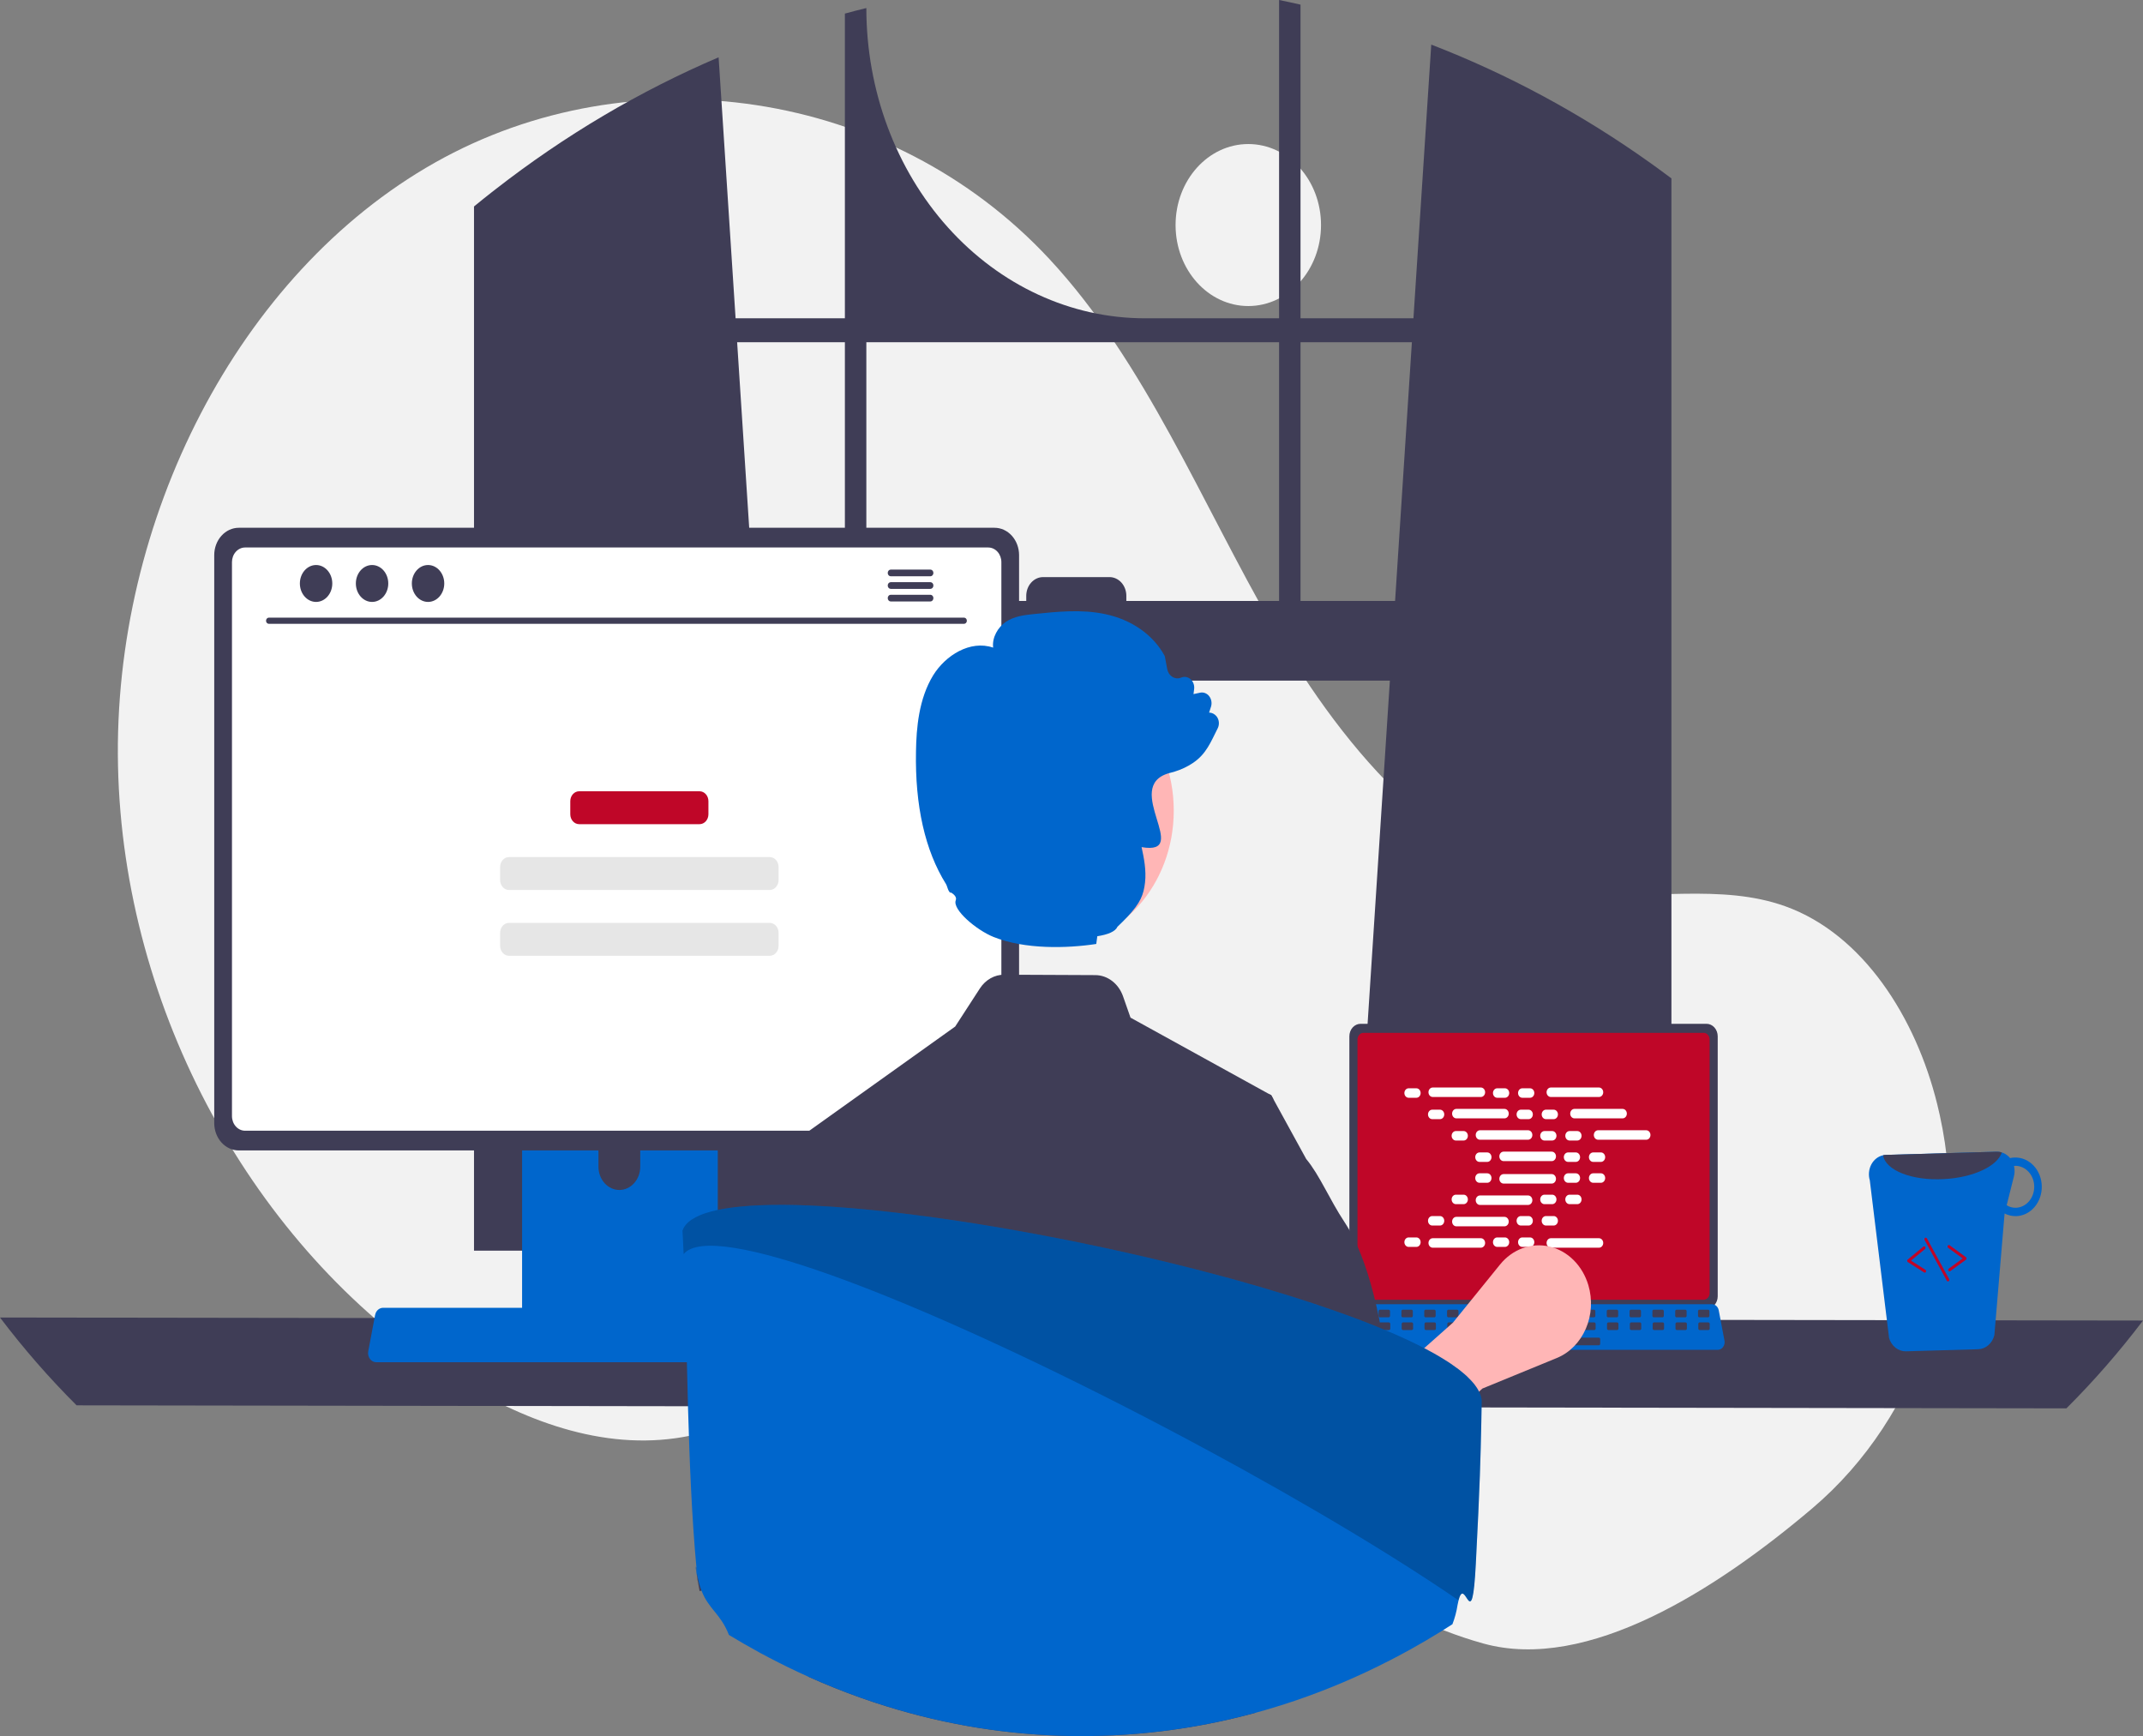 <svg width="379" height="307" viewBox="0 0 379 307" fill="none" xmlns="http://www.w3.org/2000/svg">
<rect x="0" y="0" width="379" height="307" fill="#808080" stroke="none"/>
<g clip-path="url(#clip0_47_285)">
<path d="M220.767 54.12C227.87 54.12 233.628 47.707 233.628 39.796C233.628 31.885 227.87 25.472 220.767 25.472C213.664 25.472 207.906 31.885 207.906 39.796C207.906 47.707 213.664 54.12 220.767 54.12Z" fill="#F2F2F2"/>
<path d="M320.537 266.708C339.654 250.491 348.784 223.24 343.068 197.244C342.926 196.598 342.776 195.954 342.618 195.311C338.829 179.88 329.453 165.215 315.788 160.284C304.315 156.144 291.791 159.328 279.821 157.681C256.324 154.45 238.107 133.275 225.289 111.105C212.471 88.935 202.62 64.119 185.588 45.804C157.513 15.614 111.715 9.114 76.907 28.765C42.098 48.417 19.925 92.015 20.87 135.467C21.816 178.918 44.977 220.461 78.612 242.502C90.969 250.599 105.26 256.335 119.483 254.328C131.823 252.586 143.037 245.201 155.319 243.009C174.631 239.561 193.819 249.286 210.522 260.618C227.225 271.949 243.358 285.381 262.339 290.634C280.769 295.735 303.602 281.074 320.537 266.708Z" fill="#F2F2F2"/>
<path d="M293.07 29.678C292.651 29.366 292.227 29.071 291.808 28.771C279.694 20.142 266.71 13.132 253.124 7.886L249.974 56.287H230.003V0.821C228.746 0.531 227.479 0.257 226.212 -2.67029e-05V56.287H202.479C189.414 56.287 176.884 50.506 167.646 40.217C158.408 29.928 153.217 15.973 153.217 1.422V1.422C151.946 1.727 150.684 2.055 149.422 2.403V56.287H130.092L127.091 10.134C113.129 16.098 99.874 23.94 87.621 33.486C87.409 33.648 87.198 33.814 86.99 33.975C85.926 34.806 84.876 35.654 83.831 36.512V221.16H140.8L139.793 205.63L134.253 120.357H245.807L240.268 205.63L239.261 221.16H295.599V31.544C294.761 30.912 293.918 30.289 293.07 29.678ZM149.422 106.275H133.338L130.366 60.514H149.422V106.275ZM226.212 106.275H199.199V105.368C199.199 104.933 199.122 104.501 198.972 104.098C198.822 103.696 198.603 103.33 198.326 103.022C198.049 102.714 197.72 102.47 197.358 102.304C196.996 102.137 196.609 102.052 196.218 102.053H184.474C184.083 102.053 183.696 102.138 183.335 102.305C182.973 102.472 182.645 102.716 182.369 103.024C182.092 103.332 181.873 103.697 181.723 104.099C181.574 104.502 181.497 104.933 181.497 105.368V106.275H153.217V60.514H226.212V106.275ZM230.003 106.275V60.514H249.699L246.727 106.275H230.003Z" fill="#3F3D56"/>
<path d="M0 232.985C4.185 238.507 8.711 243.696 13.545 248.516L365.455 249.052C370.289 244.233 374.816 239.043 379 233.521L0 232.985Z" fill="#3F3D56"/>
<path d="M238.642 183.254V229.232C238.642 229.818 238.851 230.38 239.223 230.794C239.595 231.208 240.1 231.441 240.626 231.442H301.802C302.328 231.441 302.832 231.208 303.204 230.794C303.576 230.38 303.786 229.818 303.786 229.232V183.254C303.785 182.669 303.575 182.108 303.203 181.694C302.832 181.28 302.328 181.047 301.802 181.047H240.626C240.1 181.047 239.596 181.28 239.224 181.694C238.852 182.108 238.643 182.669 238.642 183.254V183.254Z" fill="#3F3D56"/>
<path d="M240.077 183.826V228.665C240.077 228.978 240.189 229.278 240.388 229.499C240.587 229.72 240.856 229.845 241.137 229.846H301.293C301.574 229.845 301.843 229.72 302.042 229.499C302.241 229.278 302.352 228.978 302.353 228.665V183.826C302.353 183.513 302.241 183.212 302.043 182.99C301.844 182.768 301.574 182.643 301.293 182.643H241.137C240.856 182.643 240.586 182.768 240.387 182.99C240.188 183.212 240.077 183.513 240.077 183.826V183.826Z" fill="#BF0628"/>
<path d="M237.362 238.199C237.474 238.355 237.617 238.481 237.779 238.568C237.941 238.654 238.118 238.699 238.298 238.698H303.804C303.983 238.697 304.16 238.653 304.321 238.567C304.483 238.481 304.625 238.356 304.738 238.201C304.851 238.046 304.931 237.865 304.974 237.671C305.016 237.477 305.019 237.275 304.982 237.08L303.965 231.7C303.923 231.481 303.832 231.277 303.701 231.106C303.57 230.936 303.403 230.805 303.214 230.725C303.078 230.666 302.933 230.635 302.787 230.635H239.311C239.165 230.635 239.02 230.666 238.883 230.725C238.695 230.805 238.528 230.936 238.397 231.106C238.266 231.277 238.175 231.481 238.133 231.7L237.116 237.08C237.08 237.275 237.083 237.477 237.126 237.67C237.168 237.864 237.249 238.044 237.362 238.199V238.199Z" fill="#0066CC"/>
<path d="M300.539 232.952H302.086C302.216 232.952 302.322 232.835 302.322 232.69V231.866C302.322 231.721 302.216 231.604 302.086 231.604H300.539C300.409 231.604 300.304 231.721 300.304 231.866V232.69C300.304 232.835 300.409 232.952 300.539 232.952Z" fill="#3F3D56"/>
<path d="M296.504 232.952H298.051C298.181 232.952 298.286 232.835 298.286 232.69V231.866C298.286 231.721 298.181 231.604 298.051 231.604H296.504C296.374 231.604 296.269 231.721 296.269 231.866V232.69C296.269 232.835 296.374 232.952 296.504 232.952Z" fill="#3F3D56"/>
<path d="M292.469 232.952H294.016C294.146 232.952 294.251 232.835 294.251 232.69V231.866C294.251 231.721 294.146 231.604 294.016 231.604H292.469C292.339 231.604 292.234 231.721 292.234 231.866V232.69C292.234 232.835 292.339 232.952 292.469 232.952Z" fill="#3F3D56"/>
<path d="M288.434 232.952H289.981C290.111 232.952 290.216 232.835 290.216 232.69V231.866C290.216 231.721 290.111 231.604 289.981 231.604H288.434C288.304 231.604 288.199 231.721 288.199 231.866V232.69C288.199 232.835 288.304 232.952 288.434 232.952Z" fill="#3F3D56"/>
<path d="M284.399 232.952H285.946C286.076 232.952 286.181 232.835 286.181 232.69V231.866C286.181 231.721 286.076 231.604 285.946 231.604H284.399C284.269 231.604 284.164 231.721 284.164 231.866V232.69C284.164 232.835 284.269 232.952 284.399 232.952Z" fill="#3F3D56"/>
<path d="M280.364 232.952H281.911C282.041 232.952 282.146 232.835 282.146 232.69V231.866C282.146 231.721 282.041 231.604 281.911 231.604H280.364C280.234 231.604 280.129 231.721 280.129 231.866V232.69C280.129 232.835 280.234 232.952 280.364 232.952Z" fill="#3F3D56"/>
<path d="M276.329 232.952H277.876C278.006 232.952 278.111 232.835 278.111 232.69V231.866C278.111 231.721 278.006 231.604 277.876 231.604H276.329C276.199 231.604 276.094 231.721 276.094 231.866V232.69C276.094 232.835 276.199 232.952 276.329 232.952Z" fill="#3F3D56"/>
<path d="M272.294 232.952H273.841C273.971 232.952 274.076 232.835 274.076 232.69V231.866C274.076 231.721 273.971 231.604 273.841 231.604H272.294C272.164 231.604 272.059 231.721 272.059 231.866V232.69C272.059 232.835 272.164 232.952 272.294 232.952Z" fill="#3F3D56"/>
<path d="M268.259 232.952H269.806C269.936 232.952 270.041 232.835 270.041 232.69V231.866C270.041 231.721 269.936 231.604 269.806 231.604H268.259C268.129 231.604 268.023 231.721 268.023 231.866V232.69C268.023 232.835 268.129 232.952 268.259 232.952Z" fill="#3F3D56"/>
<path d="M264.223 232.952H265.771C265.901 232.952 266.006 232.835 266.006 232.69V231.866C266.006 231.721 265.901 231.604 265.771 231.604H264.223C264.094 231.604 263.988 231.721 263.988 231.866V232.69C263.988 232.835 264.094 232.952 264.223 232.952Z" fill="#3F3D56"/>
<path d="M260.188 232.952H261.736C261.866 232.952 261.971 232.835 261.971 232.69V231.866C261.971 231.721 261.866 231.604 261.736 231.604H260.188C260.059 231.604 259.953 231.721 259.953 231.866V232.69C259.953 232.835 260.059 232.952 260.188 232.952Z" fill="#3F3D56"/>
<path d="M256.153 232.952H257.701C257.83 232.952 257.936 232.835 257.936 232.69V231.866C257.936 231.721 257.83 231.604 257.701 231.604H256.153C256.023 231.604 255.918 231.721 255.918 231.866V232.69C255.918 232.835 256.023 232.952 256.153 232.952Z" fill="#3F3D56"/>
<path d="M252.118 232.952H253.665C253.795 232.952 253.901 232.835 253.901 232.69V231.866C253.901 231.721 253.795 231.604 253.665 231.604H252.118C251.988 231.604 251.883 231.721 251.883 231.866V232.69C251.883 232.835 251.988 232.952 252.118 232.952Z" fill="#3F3D56"/>
<path d="M248.083 232.952H249.63C249.76 232.952 249.866 232.835 249.866 232.69V231.866C249.866 231.721 249.76 231.604 249.63 231.604H248.083C247.953 231.604 247.848 231.721 247.848 231.866V232.69C247.848 232.835 247.953 232.952 248.083 232.952Z" fill="#3F3D56"/>
<path d="M244.048 232.952H245.595C245.725 232.952 245.831 232.835 245.831 232.69V231.866C245.831 231.721 245.725 231.604 245.595 231.604H244.048C243.918 231.604 243.813 231.721 243.813 231.866V232.69C243.813 232.835 243.918 232.952 244.048 232.952Z" fill="#3F3D56"/>
<path d="M240.013 232.952H241.56C241.69 232.952 241.795 232.835 241.795 232.69V231.866C241.795 231.721 241.69 231.604 241.56 231.604H240.013C239.883 231.604 239.778 231.721 239.778 231.866V232.69C239.778 232.835 239.883 232.952 240.013 232.952Z" fill="#3F3D56"/>
<path d="M300.587 235.199H302.134C302.264 235.199 302.369 235.082 302.369 234.937V234.113C302.369 233.968 302.264 233.851 302.134 233.851H300.587C300.457 233.851 300.352 233.968 300.352 234.113V234.937C300.352 235.082 300.457 235.199 300.587 235.199Z" fill="#3F3D56"/>
<path d="M296.552 235.199H298.099C298.229 235.199 298.334 235.082 298.334 234.937V234.113C298.334 233.968 298.229 233.851 298.099 233.851H296.552C296.422 233.851 296.317 233.968 296.317 234.113V234.937C296.317 235.082 296.422 235.199 296.552 235.199Z" fill="#3F3D56"/>
<path d="M292.517 235.199H294.064C294.194 235.199 294.299 235.082 294.299 234.937V234.113C294.299 233.968 294.194 233.851 294.064 233.851H292.517C292.387 233.851 292.281 233.968 292.281 234.113V234.937C292.281 235.082 292.387 235.199 292.517 235.199Z" fill="#3F3D56"/>
<path d="M288.482 235.199H290.029C290.159 235.199 290.264 235.082 290.264 234.937V234.113C290.264 233.968 290.159 233.851 290.029 233.851H288.482C288.352 233.851 288.246 233.968 288.246 234.113V234.937C288.246 235.082 288.352 235.199 288.482 235.199Z" fill="#3F3D56"/>
<path d="M284.447 235.199H285.994C286.124 235.199 286.229 235.082 286.229 234.937V234.113C286.229 233.968 286.124 233.851 285.994 233.851H284.447C284.317 233.851 284.211 233.968 284.211 234.113V234.937C284.211 235.082 284.317 235.199 284.447 235.199Z" fill="#3F3D56"/>
<path d="M280.411 235.199H281.959C282.089 235.199 282.194 235.082 282.194 234.937V234.113C282.194 233.968 282.089 233.851 281.959 233.851H280.411C280.282 233.851 280.176 233.968 280.176 234.113V234.937C280.176 235.082 280.282 235.199 280.411 235.199Z" fill="#3F3D56"/>
<path d="M276.376 235.199H277.924C278.054 235.199 278.159 235.082 278.159 234.937V234.113C278.159 233.968 278.054 233.851 277.924 233.851H276.376C276.247 233.851 276.141 233.968 276.141 234.113V234.937C276.141 235.082 276.247 235.199 276.376 235.199Z" fill="#3F3D56"/>
<path d="M272.341 235.199H273.889C274.018 235.199 274.124 235.082 274.124 234.937V234.113C274.124 233.968 274.018 233.851 273.889 233.851H272.341C272.211 233.851 272.106 233.968 272.106 234.113V234.937C272.106 235.082 272.211 235.199 272.341 235.199Z" fill="#3F3D56"/>
<path d="M268.306 235.199H269.853C269.983 235.199 270.089 235.082 270.089 234.937V234.113C270.089 233.968 269.983 233.851 269.853 233.851H268.306C268.176 233.851 268.071 233.968 268.071 234.113V234.937C268.071 235.082 268.176 235.199 268.306 235.199Z" fill="#3F3D56"/>
<path d="M264.271 235.199H265.818C265.948 235.199 266.054 235.082 266.054 234.937V234.113C266.054 233.968 265.948 233.851 265.818 233.851H264.271C264.141 233.851 264.036 233.968 264.036 234.113V234.937C264.036 235.082 264.141 235.199 264.271 235.199Z" fill="#3F3D56"/>
<path d="M260.236 235.199H261.783C261.913 235.199 262.018 235.082 262.018 234.937V234.113C262.018 233.968 261.913 233.851 261.783 233.851H260.236C260.106 233.851 260.001 233.968 260.001 234.113V234.937C260.001 235.082 260.106 235.199 260.236 235.199Z" fill="#3F3D56"/>
<path d="M256.201 235.199H257.748C257.878 235.199 257.983 235.082 257.983 234.937V234.113C257.983 233.968 257.878 233.851 257.748 233.851H256.201C256.071 233.851 255.966 233.968 255.966 234.113V234.937C255.966 235.082 256.071 235.199 256.201 235.199Z" fill="#3F3D56"/>
<path d="M252.166 235.199H253.713C253.843 235.199 253.948 235.082 253.948 234.937V234.113C253.948 233.968 253.843 233.851 253.713 233.851H252.166C252.036 233.851 251.931 233.968 251.931 234.113V234.937C251.931 235.082 252.036 235.199 252.166 235.199Z" fill="#3F3D56"/>
<path d="M248.131 235.199H249.678C249.808 235.199 249.913 235.082 249.913 234.937V234.113C249.913 233.968 249.808 233.851 249.678 233.851H248.131C248.001 233.851 247.896 233.968 247.896 234.113V234.937C247.896 235.082 248.001 235.199 248.131 235.199Z" fill="#3F3D56"/>
<path d="M244.096 235.199H245.643C245.773 235.199 245.878 235.082 245.878 234.937V234.113C245.878 233.968 245.773 233.851 245.643 233.851H244.096C243.966 233.851 243.861 233.968 243.861 234.113V234.937C243.861 235.082 243.966 235.199 244.096 235.199Z" fill="#3F3D56"/>
<path d="M240.061 235.199H241.608C241.738 235.199 241.843 235.082 241.843 234.937V234.113C241.843 233.968 241.738 233.851 241.608 233.851H240.061C239.931 233.851 239.826 233.968 239.826 234.113V234.937C239.826 235.082 239.931 235.199 240.061 235.199Z" fill="#3F3D56"/>
<path d="M267.096 237.896H282.766C282.896 237.896 283.001 237.778 283.001 237.634V236.809C283.001 236.665 282.896 236.547 282.766 236.547H267.096C266.966 236.547 266.861 236.665 266.861 236.809V237.634C266.861 237.778 266.966 237.896 267.096 237.896Z" fill="#3F3D56"/>
<path d="M250.494 192.452H249.124C248.709 192.452 248.372 192.827 248.372 193.29C248.372 193.752 248.709 194.127 249.124 194.127H250.494C250.909 194.127 251.246 193.752 251.246 193.29C251.246 192.827 250.909 192.452 250.494 192.452Z" fill="white"/>
<path d="M266.16 192.452H264.79C264.375 192.452 264.038 192.827 264.038 193.29C264.038 193.752 264.375 194.127 264.79 194.127H266.16C266.575 194.127 266.912 193.752 266.912 193.29C266.912 192.827 266.575 192.452 266.16 192.452Z" fill="white"/>
<path d="M270.598 192.452H269.229C268.813 192.452 268.477 192.827 268.477 193.29C268.477 193.752 268.813 194.127 269.229 194.127H270.598C271.014 194.127 271.35 193.752 271.35 193.29C271.35 192.827 271.014 192.452 270.598 192.452Z" fill="white"/>
<path d="M261.899 192.313H253.385C252.97 192.313 252.633 192.688 252.633 193.15C252.633 193.613 252.97 193.988 253.385 193.988H261.899C262.314 193.988 262.651 193.613 262.651 193.15C262.651 192.688 262.314 192.313 261.899 192.313Z" fill="white"/>
<path d="M282.786 192.313H274.273C273.858 192.313 273.521 192.688 273.521 193.15C273.521 193.613 273.858 193.988 274.273 193.988H282.786C283.202 193.988 283.538 193.613 283.538 193.15C283.538 192.688 283.202 192.313 282.786 192.313Z" fill="white"/>
<path d="M254.671 196.233H253.302C252.886 196.233 252.55 196.608 252.55 197.07C252.55 197.533 252.886 197.908 253.302 197.908H254.671C255.087 197.908 255.423 197.533 255.423 197.07C255.423 196.608 255.087 196.233 254.671 196.233Z" fill="white"/>
<path d="M270.337 196.233H268.968C268.552 196.233 268.216 196.608 268.216 197.07C268.216 197.533 268.552 197.908 268.968 197.908H270.337C270.753 197.908 271.089 197.533 271.089 197.07C271.089 196.608 270.753 196.233 270.337 196.233Z" fill="white"/>
<path d="M274.776 196.233H273.406C272.991 196.233 272.654 196.608 272.654 197.07C272.654 197.533 272.991 197.908 273.406 197.908H274.776C275.191 197.908 275.528 197.533 275.528 197.07C275.528 196.608 275.191 196.233 274.776 196.233Z" fill="white"/>
<path d="M266.076 196.093H257.563C257.148 196.093 256.811 196.468 256.811 196.93C256.811 197.393 257.148 197.768 257.563 197.768H266.076C266.491 197.768 266.828 197.393 266.828 196.93C266.828 196.468 266.491 196.093 266.076 196.093Z" fill="white"/>
<path d="M286.964 196.093H278.451C278.035 196.093 277.699 196.468 277.699 196.93C277.699 197.393 278.035 197.768 278.451 197.768H286.964C287.379 197.768 287.716 197.393 287.716 196.93C287.716 196.468 287.379 196.093 286.964 196.093Z" fill="white"/>
<path d="M258.849 200.013H257.479C257.064 200.013 256.727 200.388 256.727 200.85C256.727 201.313 257.064 201.688 257.479 201.688H258.849C259.264 201.688 259.601 201.313 259.601 200.85C259.601 200.388 259.264 200.013 258.849 200.013Z" fill="white"/>
<path d="M274.515 200.013H273.145C272.73 200.013 272.393 200.388 272.393 200.85C272.393 201.313 272.73 201.688 273.145 201.688H274.515C274.93 201.688 275.267 201.313 275.267 200.85C275.267 200.388 274.93 200.013 274.515 200.013Z" fill="white"/>
<path d="M278.954 200.013H277.584C277.169 200.013 276.832 200.388 276.832 200.85C276.832 201.313 277.169 201.688 277.584 201.688H278.954C279.369 201.688 279.706 201.313 279.706 200.85C279.706 200.388 279.369 200.013 278.954 200.013Z" fill="white"/>
<path d="M270.254 199.873H261.74C261.325 199.873 260.989 200.248 260.989 200.711C260.989 201.173 261.325 201.548 261.74 201.548H270.254C270.669 201.548 271.006 201.173 271.006 200.711C271.006 200.248 270.669 199.873 270.254 199.873Z" fill="white"/>
<path d="M291.142 199.873H282.628C282.213 199.873 281.876 200.248 281.876 200.711C281.876 201.173 282.213 201.548 282.628 201.548H291.142C291.557 201.548 291.893 201.173 291.893 200.711C291.893 200.248 291.557 199.873 291.142 199.873Z" fill="white"/>
<path d="M263.027 203.793H261.657C261.242 203.793 260.905 204.168 260.905 204.631C260.905 205.093 261.242 205.468 261.657 205.468H263.027C263.442 205.468 263.779 205.093 263.779 204.631C263.779 204.168 263.442 203.793 263.027 203.793Z" fill="white"/>
<path d="M278.692 203.793H277.323C276.907 203.793 276.571 204.168 276.571 204.631C276.571 205.093 276.907 205.468 277.323 205.468H278.692C279.108 205.468 279.444 205.093 279.444 204.631C279.444 204.168 279.108 203.793 278.692 203.793Z" fill="white"/>
<path d="M283.131 203.793H281.761C281.346 203.793 281.009 204.168 281.009 204.631C281.009 205.093 281.346 205.468 281.761 205.468H283.131C283.546 205.468 283.883 205.093 283.883 204.631C283.883 204.168 283.546 203.793 283.131 203.793Z" fill="white"/>
<path d="M274.431 203.654H265.918C265.503 203.654 265.166 204.029 265.166 204.491C265.166 204.954 265.503 205.329 265.918 205.329H274.431C274.847 205.329 275.183 204.954 275.183 204.491C275.183 204.029 274.847 203.654 274.431 203.654Z" fill="white"/>
<path d="M266.16 218.825H264.79C264.375 218.825 264.038 219.2 264.038 219.663C264.038 220.125 264.375 220.5 264.79 220.5H266.16C266.575 220.5 266.912 220.125 266.912 219.663C266.912 219.2 266.575 218.825 266.16 218.825Z" fill="white"/>
<path d="M270.598 218.825H269.229C268.813 218.825 268.477 219.2 268.477 219.663C268.477 220.125 268.813 220.5 269.229 220.5H270.598C271.014 220.5 271.35 220.125 271.35 219.663C271.35 219.2 271.014 218.825 270.598 218.825Z" fill="white"/>
<path d="M282.786 218.965H274.273C273.858 218.965 273.521 219.34 273.521 219.803C273.521 220.265 273.858 220.64 274.273 220.64H282.786C283.202 220.64 283.538 220.265 283.538 219.803C283.538 219.34 283.202 218.965 282.786 218.965Z" fill="white"/>
<path d="M250.494 218.825H249.124C248.709 218.825 248.372 219.2 248.372 219.663C248.372 220.125 248.709 220.5 249.124 220.5H250.494C250.909 220.5 251.246 220.125 251.246 219.663C251.246 219.2 250.909 218.825 250.494 218.825Z" fill="white"/>
<path d="M261.899 218.965H253.385C252.97 218.965 252.633 219.34 252.633 219.803C252.633 220.265 252.97 220.64 253.385 220.64H261.899C262.314 220.64 262.651 220.265 262.651 219.803C262.651 219.34 262.314 218.965 261.899 218.965Z" fill="white"/>
<path d="M254.671 215.045H253.302C252.886 215.045 252.55 215.42 252.55 215.883C252.55 216.345 252.886 216.72 253.302 216.72H254.671C255.087 216.72 255.423 216.345 255.423 215.883C255.423 215.42 255.087 215.045 254.671 215.045Z" fill="white"/>
<path d="M270.337 215.045H268.968C268.552 215.045 268.216 215.42 268.216 215.883C268.216 216.345 268.552 216.72 268.968 216.72H270.337C270.753 216.72 271.089 216.345 271.089 215.883C271.089 215.42 270.753 215.045 270.337 215.045Z" fill="white"/>
<path d="M274.776 215.045H273.406C272.991 215.045 272.654 215.42 272.654 215.883C272.654 216.345 272.991 216.72 273.406 216.72H274.776C275.191 216.72 275.528 216.345 275.528 215.883C275.528 215.42 275.191 215.045 274.776 215.045Z" fill="white"/>
<path d="M266.076 215.185H257.563C257.148 215.185 256.811 215.56 256.811 216.022C256.811 216.485 257.148 216.86 257.563 216.86H266.076C266.491 216.86 266.828 216.485 266.828 216.022C266.828 215.56 266.491 215.185 266.076 215.185Z" fill="white"/>
<path d="M258.849 211.265H257.479C257.064 211.265 256.727 211.64 256.727 212.102C256.727 212.565 257.064 212.94 257.479 212.94H258.849C259.264 212.94 259.601 212.565 259.601 212.102C259.601 211.64 259.264 211.265 258.849 211.265Z" fill="white"/>
<path d="M274.515 211.265H273.145C272.73 211.265 272.393 211.64 272.393 212.102C272.393 212.565 272.73 212.94 273.145 212.94H274.515C274.93 212.94 275.267 212.565 275.267 212.102C275.267 211.64 274.93 211.265 274.515 211.265Z" fill="white"/>
<path d="M278.954 211.265H277.584C277.169 211.265 276.832 211.64 276.832 212.102C276.832 212.565 277.169 212.94 277.584 212.94H278.954C279.369 212.94 279.706 212.565 279.706 212.102C279.706 211.64 279.369 211.265 278.954 211.265Z" fill="white"/>
<path d="M270.254 211.404H261.74C261.325 211.404 260.989 211.779 260.989 212.242C260.989 212.704 261.325 213.079 261.74 213.079H270.254C270.669 213.079 271.006 212.704 271.006 212.242C271.006 211.779 270.669 211.404 270.254 211.404Z" fill="white"/>
<path d="M263.027 207.484H261.657C261.242 207.484 260.905 207.859 260.905 208.322C260.905 208.784 261.242 209.159 261.657 209.159H263.027C263.442 209.159 263.779 208.784 263.779 208.322C263.779 207.859 263.442 207.484 263.027 207.484Z" fill="white"/>
<path d="M278.692 207.484H277.323C276.907 207.484 276.571 207.859 276.571 208.322C276.571 208.784 276.907 209.159 277.323 209.159H278.692C279.108 209.159 279.444 208.784 279.444 208.322C279.444 207.859 279.108 207.484 278.692 207.484Z" fill="white"/>
<path d="M283.131 207.484H281.761C281.346 207.484 281.009 207.859 281.009 208.322C281.009 208.784 281.346 209.159 281.761 209.159H283.131C283.546 209.159 283.883 208.784 283.883 208.322C283.883 207.859 283.546 207.484 283.131 207.484Z" fill="white"/>
<path d="M274.431 207.624H265.918C265.503 207.624 265.166 207.999 265.166 208.462C265.166 208.924 265.503 209.299 265.918 209.299H274.431C274.847 209.299 275.183 208.924 275.183 208.462C275.183 207.999 274.847 207.624 274.431 207.624Z" fill="white"/>
<path d="M243.212 263.129L236.781 251.809L256.965 233.889L265.296 223.61C266.378 222.274 267.756 221.279 269.292 220.722C270.828 220.166 272.469 220.068 274.049 220.439C275.63 220.81 277.096 221.636 278.3 222.835C279.504 224.034 280.404 225.565 280.911 227.273C281.662 229.804 281.501 232.562 280.461 234.963C279.421 237.364 277.584 239.222 275.338 240.143L262.164 245.549L243.212 263.129Z" fill="#FFB6B6"/>
<path d="M92.334 181.049V236.069H126.943V181.049C126.944 180.653 126.831 180.268 126.62 179.949C126.409 179.63 126.112 179.395 125.773 179.279C125.613 179.22 125.445 179.191 125.277 179.193H94.006C93.787 179.192 93.569 179.24 93.367 179.333C93.164 179.426 92.98 179.563 92.825 179.735C92.669 179.907 92.546 180.112 92.462 180.338C92.378 180.563 92.335 180.805 92.334 181.049V181.049ZM105.841 199.954C105.85 198.869 106.243 197.833 106.935 197.069C107.627 196.306 108.561 195.877 109.535 195.877C110.509 195.877 111.444 196.306 112.136 197.069C112.828 197.833 113.221 198.869 113.23 199.954V206.338C113.225 207.426 112.833 208.467 112.141 209.234C111.449 210.001 110.512 210.432 109.535 210.432C108.559 210.432 107.622 210.001 106.93 209.234C106.237 208.467 105.846 207.426 105.841 206.338V199.954Z" fill="#0066CC"/>
<path d="M92.228 234.31V239.615C92.229 239.89 92.327 240.154 92.501 240.349C92.675 240.543 92.911 240.654 93.158 240.656H126.12C126.367 240.655 126.603 240.545 126.778 240.35C126.952 240.155 127.05 239.891 127.049 239.615V234.31H92.228Z" fill="#3F3D56"/>
<path d="M37.889 98.153V198.613C37.89 199.893 38.347 201.121 39.16 202.026C39.973 202.931 41.075 203.44 42.225 203.441H175.892C177.042 203.44 178.144 202.931 178.957 202.026C179.77 201.121 180.227 199.893 180.228 198.613V98.153C180.225 96.874 179.767 95.648 178.955 94.745C178.142 93.841 177.041 93.332 175.892 93.33H42.225C41.076 93.332 39.975 93.841 39.163 94.745C38.35 95.648 37.892 96.874 37.889 98.153Z" fill="#3F3D56"/>
<path d="M41.025 99.403V197.374C41.026 198.058 41.271 198.713 41.705 199.197C42.139 199.681 42.728 199.953 43.342 199.954H174.78C175.394 199.953 175.983 199.681 176.417 199.197C176.851 198.713 177.096 198.058 177.097 197.374V99.403C177.097 98.718 176.853 98.061 176.418 97.577C175.984 97.092 175.395 96.819 174.78 96.817H43.342C42.727 96.819 42.138 97.092 41.703 97.577C41.269 98.061 41.025 98.718 41.025 99.403Z" fill="white"/>
<path d="M65.418 240.297C65.552 240.484 65.722 240.634 65.915 240.737C66.109 240.84 66.321 240.893 66.535 240.892H144.732C144.946 240.892 145.157 240.839 145.35 240.736C145.543 240.633 145.713 240.484 145.848 240.299C145.983 240.114 146.079 239.898 146.129 239.667C146.179 239.435 146.183 239.194 146.139 238.961L144.925 232.539C144.875 232.278 144.766 232.034 144.61 231.831C144.453 231.627 144.254 231.471 144.029 231.375C143.866 231.304 143.693 231.268 143.518 231.268H67.744C67.57 231.268 67.396 231.304 67.234 231.375C67.009 231.471 66.809 231.627 66.653 231.83C66.496 232.034 66.388 232.278 66.338 232.539L65.124 238.961C65.081 239.194 65.085 239.435 65.135 239.666C65.186 239.897 65.283 240.112 65.418 240.297Z" fill="#0066CC"/>
<path d="M170.514 110.313H47.529C47.401 110.31 47.279 110.251 47.19 110.15C47.1 110.048 47.05 109.911 47.05 109.769C47.05 109.626 47.1 109.489 47.19 109.388C47.279 109.286 47.401 109.227 47.529 109.224H170.514C170.642 109.227 170.764 109.286 170.853 109.388C170.942 109.489 170.992 109.626 170.992 109.769C170.992 109.911 170.942 110.048 170.853 110.15C170.764 110.251 170.642 110.31 170.514 110.313V110.313Z" fill="#3F3D56"/>
<path d="M55.9 106.443C57.483 106.443 58.767 104.982 58.767 103.179C58.767 101.377 57.483 99.916 55.9 99.916C54.317 99.916 53.034 101.377 53.034 103.179C53.034 104.982 54.317 106.443 55.9 106.443Z" fill="#3F3D56"/>
<path d="M65.802 106.443C67.385 106.443 68.668 104.982 68.668 103.179C68.668 101.377 67.385 99.916 65.802 99.916C64.219 99.916 62.935 101.377 62.935 103.179C62.935 104.982 64.219 106.443 65.802 106.443Z" fill="#3F3D56"/>
<path d="M75.703 106.443C77.286 106.443 78.57 104.982 78.57 103.179C78.57 101.377 77.286 99.916 75.703 99.916C74.12 99.916 72.837 101.377 72.837 103.179C72.837 104.982 74.12 106.443 75.703 106.443Z" fill="#3F3D56"/>
<path d="M164.552 100.723H157.519C157.38 100.727 157.248 100.791 157.151 100.901C157.054 101.012 156.999 101.161 156.999 101.316C156.999 101.471 157.054 101.619 157.151 101.73C157.248 101.841 157.38 101.905 157.519 101.909H164.552C164.692 101.906 164.825 101.843 164.923 101.732C165.022 101.621 165.077 101.472 165.077 101.316C165.077 101.16 165.022 101.01 164.923 100.9C164.825 100.789 164.692 100.725 164.552 100.723Z" fill="#3F3D56"/>
<path d="M164.552 102.949H157.519C157.38 102.953 157.248 103.017 157.15 103.128C157.053 103.238 156.999 103.387 156.999 103.542C156.999 103.697 157.053 103.846 157.15 103.957C157.248 104.068 157.38 104.132 157.519 104.135H164.552C164.692 104.133 164.826 104.07 164.924 103.959C165.022 103.848 165.078 103.698 165.078 103.542C165.078 103.386 165.022 103.236 164.924 103.125C164.826 103.015 164.692 102.951 164.552 102.949V102.949Z" fill="#3F3D56"/>
<path d="M164.552 105.176H157.519C157.38 105.179 157.248 105.243 157.151 105.354C157.054 105.465 156.999 105.614 156.999 105.768C156.999 105.923 157.054 106.072 157.151 106.183C157.248 106.294 157.38 106.358 157.519 106.361H164.552C164.692 106.359 164.825 106.296 164.923 106.185C165.022 106.074 165.077 105.924 165.077 105.768C165.077 105.613 165.022 105.463 164.923 105.352C164.825 105.241 164.692 105.178 164.552 105.176V105.176Z" fill="#3F3D56"/>
<path d="M334.095 236.638C334.307 237.326 334.71 237.922 335.245 238.339C335.78 238.757 336.42 238.975 337.074 238.962L349.834 238.596C350.492 238.582 351.128 238.331 351.648 237.88C352.167 237.43 352.541 236.805 352.715 236.098L354.521 214.592C355.162 214.915 355.859 215.075 356.562 215.059C357.173 215.042 357.775 214.891 358.334 214.615C358.892 214.339 359.397 213.943 359.818 213.45C360.239 212.956 360.569 212.376 360.788 211.74C361.008 211.105 361.113 210.428 361.098 209.748C361.082 209.067 360.947 208.397 360.699 207.775C360.451 207.153 360.095 206.591 359.653 206.122C359.21 205.653 358.688 205.286 358.118 205.041C357.548 204.796 356.94 204.679 356.329 204.696C356.048 204.695 355.767 204.728 355.492 204.793C355.193 204.433 354.83 204.147 354.426 203.952C354.021 203.758 353.585 203.66 353.145 203.665L333.516 204.23C333.353 204.236 333.191 204.259 333.032 204.297C332.601 204.386 332.193 204.577 331.834 204.857C331.476 205.137 331.175 205.499 330.953 205.919C330.73 206.339 330.591 206.807 330.545 207.292C330.499 207.777 330.546 208.267 330.684 208.73L334.095 236.638ZM354.891 213.132L356.176 208.007C356.322 207.415 356.326 206.791 356.186 206.197C356.248 206.196 356.303 206.164 356.366 206.163C357.247 206.143 358.099 206.513 358.736 207.191C359.373 207.87 359.742 208.802 359.762 209.783C359.783 210.764 359.453 211.715 358.846 212.426C358.238 213.137 357.403 213.55 356.522 213.576C355.952 213.596 355.388 213.442 354.891 213.132Z" fill="#0066CC"/>
<path d="M333.032 204.296C333.45 206.96 338.151 208.832 343.805 208.506C349.004 208.24 353.254 206.206 354.033 203.797C353.745 203.702 353.445 203.657 353.145 203.665L333.516 204.23C333.353 204.236 333.191 204.259 333.032 204.296V204.296Z" fill="#3F3D56"/>
<path d="M344.841 224.821C344.867 224.813 344.891 224.801 344.914 224.785L347.685 222.765C347.718 222.741 347.746 222.707 347.765 222.668C347.784 222.629 347.794 222.585 347.794 222.541C347.794 222.496 347.784 222.452 347.765 222.413C347.746 222.374 347.719 222.341 347.685 222.316L344.805 220.215C344.778 220.196 344.749 220.182 344.718 220.176C344.686 220.169 344.654 220.169 344.623 220.176C344.592 220.183 344.563 220.197 344.537 220.217C344.51 220.237 344.488 220.262 344.471 220.292C344.453 220.321 344.441 220.354 344.435 220.389C344.429 220.424 344.43 220.459 344.436 220.494C344.443 220.528 344.455 220.561 344.473 220.59C344.491 220.619 344.514 220.644 344.541 220.664L347.113 222.54L344.65 224.336C344.602 224.371 344.567 224.424 344.551 224.484C344.535 224.545 344.538 224.61 344.561 224.669C344.584 224.727 344.625 224.774 344.676 224.802C344.727 224.83 344.786 224.836 344.841 224.821H344.841Z" fill="#BF0628"/>
<path d="M340.464 225.046C340.511 225.033 340.552 225.004 340.584 224.964C340.616 224.925 340.637 224.875 340.644 224.822C340.65 224.769 340.642 224.715 340.621 224.667C340.6 224.619 340.566 224.579 340.525 224.553L337.97 222.922L340.439 220.879C340.465 220.858 340.486 220.832 340.502 220.802C340.519 220.772 340.529 220.738 340.534 220.703C340.538 220.668 340.537 220.633 340.529 220.599C340.521 220.565 340.508 220.533 340.489 220.504C340.47 220.476 340.446 220.452 340.419 220.434C340.392 220.416 340.362 220.404 340.331 220.399C340.3 220.394 340.268 220.396 340.237 220.404C340.206 220.413 340.178 220.428 340.152 220.449L337.388 222.736C337.356 222.762 337.33 222.797 337.313 222.838C337.296 222.878 337.289 222.922 337.291 222.967C337.293 223.011 337.306 223.054 337.327 223.092C337.348 223.13 337.377 223.162 337.412 223.184L340.285 225.018C340.339 225.053 340.403 225.063 340.464 225.046V225.046Z" fill="#BF0628"/>
<path d="M344.565 226.591C344.589 226.585 344.611 226.574 344.631 226.56C344.658 226.542 344.682 226.518 344.701 226.489C344.719 226.461 344.733 226.429 344.74 226.394C344.748 226.36 344.749 226.325 344.744 226.29C344.74 226.255 344.729 226.222 344.712 226.191L340.784 218.998C340.75 218.938 340.697 218.894 340.635 218.877C340.573 218.861 340.507 218.872 340.453 218.909C340.398 218.946 340.359 219.006 340.344 219.075C340.329 219.144 340.339 219.217 340.372 219.278L344.301 226.471C344.327 226.52 344.368 226.558 344.415 226.579C344.463 226.601 344.515 226.605 344.565 226.591Z" fill="#BF0628"/>
<path d="M123.716 139.926H102.43C101.561 139.926 100.858 140.71 100.858 141.677V143.994C100.858 144.961 101.561 145.745 102.43 145.745H123.716C124.584 145.745 125.288 144.961 125.288 143.994V141.677C125.288 140.71 124.584 139.926 123.716 139.926Z" fill="#BF0628"/>
<path d="M136.124 151.563H90.022C89.154 151.563 88.45 152.347 88.45 153.314V155.63C88.45 156.598 89.154 157.382 90.022 157.382H136.124C136.992 157.382 137.696 156.598 137.696 155.63V153.314C137.696 152.347 136.992 151.563 136.124 151.563Z" fill="#E6E6E6"/>
<path d="M136.124 163.2H90.022C89.154 163.2 88.45 163.984 88.45 164.951V167.267C88.45 168.234 89.154 169.018 90.022 169.018H136.124C136.992 169.018 137.696 168.234 137.696 167.267V164.951C137.696 163.984 136.992 163.2 136.124 163.2Z" fill="#E6E6E6"/>
<path d="M140.031 202.167L140.136 202.534L140.141 202.547L143.284 213.189L146.9 225.453L153.703 248.501L153.769 252.081V252.093L154.274 280.893L152.873 284.798L154.45 291.199C154.45 291.199 153.725 281.523 149.834 287.08C147.631 290.238 145.054 293.469 142.938 296.498C146.021 297.888 149.153 299.144 152.335 300.268C153.021 300.513 153.714 300.746 154.406 300.978C154.555 301.027 154.703 301.076 154.851 301.125C165.398 304.599 176.301 306.55 187.293 306.933C187.865 306.951 188.425 306.963 188.969 306.976C189.162 306.982 189.348 306.988 189.535 306.988C190.151 306.994 190.761 307 191.376 307C192.618 307 193.854 306.98 195.085 306.939C204.195 306.653 213.252 305.289 222.104 302.869C222.043 298.799 221.878 294.044 221.642 288.965C221.532 286.474 219.065 283.775 218.916 281.168C218.812 279.21 221.027 277.368 220.911 275.379C220.164 263.133 219.23 267.834 218.537 259.162C218.466 258.311 218.4 257.497 218.34 256.72C217.894 251.151 217.587 247.668 217.587 247.668L220.543 226.916L225.186 194.334L224.829 193.679L224.428 193.459L199.937 179.958L198.607 176.164C198.22 175.071 197.548 174.132 196.677 173.467C195.807 172.803 194.777 172.444 193.722 172.437L177.589 172.363C176.752 172.359 175.926 172.577 175.18 173C174.433 173.422 173.788 174.037 173.298 174.793L168.929 181.531L140.031 202.167Z" fill="#3F3D56"/>
<path d="M157.423 243.372L153.769 252.081L151.274 258.029L146.983 283.054L144.834 285.593L142.993 276.603L123.727 281.367C123.095 277.456 123.558 281.499 123.168 277.209C123.278 277.087 123.393 276.964 123.508 276.842C123.816 276.524 124.074 276.224 124.069 275.936C123.849 261.138 124.508 235.955 130.014 220.698C130.877 218.207 132.014 215.845 133.399 213.666C133.509 213.501 133.613 213.336 133.718 213.171C136.256 209.211 137.861 205.313 140.136 202.54V202.534C140.15 202.522 140.163 202.507 140.174 202.491C140.183 202.487 140.19 202.481 140.196 202.473L155.824 193.244L156.494 214.223L156.972 229.303L157.423 243.372Z" fill="#3F3D56"/>
<path d="M213.773 245.846L218.337 256.723L219.93 260.511L224.221 285.533L226.362 288.066L228.207 279.077L229.074 278.879L244.709 275.273L249.266 291.392C250.293 289.486 250.698 287.244 250.411 285.044C250.125 282.844 249.166 280.821 247.695 279.318C247.384 279.005 247.125 278.699 247.132 278.411C247.391 261.006 246.435 229.225 237.803 216.145C235.061 211.994 233.416 207.859 231.023 204.971C231.016 204.962 231.016 204.954 231.008 204.954L225.184 194.333L224.828 193.681L224.428 193.458L213.773 245.846Z" fill="#3F3D56"/>
<path d="M186.122 167.25C197.975 167.25 207.585 156.547 207.585 143.345C207.585 130.144 197.975 119.441 186.122 119.441C174.268 119.441 164.659 130.144 164.659 143.345C164.659 156.547 174.268 167.25 186.122 167.25Z" fill="#FFB6B6"/>
<path d="M215.132 126.648C214.965 126.451 214.765 126.292 214.542 126.182C214.32 126.073 214.079 126.014 213.836 126.01L214.159 125.012C214.264 124.698 214.292 124.358 214.241 124.028C214.19 123.697 214.06 123.388 213.866 123.131C213.672 122.874 213.42 122.68 213.136 122.567C212.853 122.455 212.547 122.429 212.251 122.491L211.076 122.743L211.187 121.869C211.229 121.543 211.195 121.21 211.087 120.904C210.979 120.598 210.801 120.328 210.572 120.121C210.342 119.914 210.067 119.778 209.776 119.725C209.484 119.672 209.185 119.704 208.908 119.819C208.656 119.93 208.385 119.976 208.115 119.955C207.845 119.933 207.583 119.845 207.348 119.696C207.111 119.551 206.906 119.351 206.746 119.109C206.587 118.868 206.476 118.59 206.423 118.296L206.013 116.096L205.97 115.978C203.976 112.276 200.142 109.583 195.45 108.596C191.274 107.711 186.992 108.162 182.864 108.585C181.226 108.757 179.376 108.95 177.835 110.002C176.525 110.903 175.417 112.706 175.643 114.524C171.573 113.135 167.209 115.908 165.046 119.406C162.483 123.569 162.064 128.784 161.997 132.861C161.814 142.507 163.601 150.398 167.295 156.321C167.565 156.75 167.633 157.646 168.167 157.946L168.057 157.748C168.654 158.08 169.261 158.617 169.034 159.191C168.384 160.843 172.705 164.497 175.749 165.704C181.303 167.908 188.687 167.721 193.88 166.927L194.063 165.559C195.936 165.274 197.256 164.733 197.627 163.885C198.282 163.263 198.841 162.705 199.328 162.19L199.332 162.184C199.342 162.174 199.361 162.158 199.371 162.147C201.717 159.641 202.261 158.214 202.507 156.042C202.743 153.912 202.324 151.75 201.895 149.803C210.922 151.358 198.34 139.095 206.75 136.723C206.847 136.69 206.945 136.663 207.044 136.643C207.29 136.579 207.535 136.514 207.771 136.439C208.909 136.095 209.999 135.577 211.008 134.899C213.359 133.306 214.135 131.192 215.348 128.81C215.524 128.471 215.597 128.079 215.558 127.69C215.519 127.301 215.37 126.936 215.132 126.648V126.648Z" fill="#0066CC"/>
<path d="M262.033 247.548C262.029 248.487 262.019 249.801 261.98 251.426C261.976 251.652 261.971 251.882 261.966 252.118C261.903 255.107 261.841 257.612 261.739 260.396C261.735 260.589 261.73 260.777 261.72 260.97C261.585 264.854 261.373 269.377 261.007 276.539C260.328 289.768 259.143 278.357 257.953 282.998C257.896 283.228 257.833 283.502 257.775 283.824C257.595 284.992 257.291 286.132 256.87 287.22C256.239 287.638 255.588 288.041 254.948 288.443C253.122 289.575 251.268 290.664 249.399 291.699C248.349 292.279 247.294 292.847 246.234 293.395C246.065 293.48 245.902 293.566 245.738 293.647C240.311 296.442 234.719 298.819 228.999 300.76C227.882 301.136 226.769 301.501 225.642 301.839C224.467 302.203 223.291 302.547 222.102 302.869C213.251 305.289 204.194 306.654 195.084 306.94C193.856 306.983 192.618 307 191.375 307C190.758 307 190.151 306.994 189.535 306.989C189.347 306.989 189.159 306.983 188.971 306.978C188.427 306.962 187.863 306.951 187.295 306.935C176.302 306.553 165.399 304.601 154.853 301.125L154.405 300.98C153.712 300.744 153.023 300.514 152.334 300.267C149.155 299.146 146.022 297.89 142.937 296.501C140.581 295.444 138.253 294.31 135.952 293.1C135.931 293.093 135.911 293.082 135.894 293.067C135.413 292.821 134.926 292.563 134.444 292.3C134.382 292.263 134.314 292.225 134.247 292.188C132.45 291.211 130.673 290.188 128.915 289.119C127.436 285.337 125.355 284.613 124.064 281.286C123.688 280.298 123.417 279.265 123.255 278.207C123.255 278.196 123.25 278.186 123.25 278.169C123.385 280.165 122.677 274.629 123.245 278.148C123.24 278.084 123.236 278.014 123.231 277.933C123.216 277.74 123.197 277.504 123.168 277.209C121.516 259.243 121.622 238.696 120.904 221.765C120.856 220.67 120.806 219.623 120.755 218.621C120.74 218.289 120.721 217.961 120.702 217.639C120.736 217.543 120.774 217.441 120.818 217.344C120.827 217.317 120.838 217.29 120.851 217.264C120.865 217.231 120.882 217.198 120.899 217.167C120.909 217.151 120.923 217.13 120.933 217.114C120.94 217.095 120.948 217.077 120.957 217.06C121.001 216.985 121.049 216.904 121.102 216.829C121.126 216.797 121.145 216.77 121.169 216.743C121.186 216.716 121.205 216.691 121.227 216.668C121.242 216.643 121.26 216.619 121.28 216.599C121.299 216.577 121.318 216.55 121.343 216.524C121.353 216.507 121.366 216.492 121.381 216.481C121.419 216.432 121.461 216.387 121.506 216.347C121.678 216.17 121.862 216.009 122.055 215.864C122.123 215.815 122.195 215.767 122.263 215.713C122.748 215.39 123.259 215.117 123.79 214.898C123.973 214.823 124.156 214.753 124.353 214.678C124.425 214.657 124.493 214.63 124.565 214.603C124.671 214.565 124.777 214.528 124.888 214.501C125.437 214.319 126.029 214.163 126.67 214.018C126.747 214.002 126.829 213.986 126.911 213.965C127.026 213.938 127.147 213.916 127.267 213.895C127.431 213.863 127.6 213.83 127.768 213.798C129.199 213.546 130.822 213.358 132.614 213.235C132.783 213.224 132.951 213.214 133.12 213.203C133.317 213.192 133.515 213.181 133.717 213.171C133.886 213.16 134.059 213.155 134.232 213.149C134.401 213.138 134.574 213.133 134.753 213.128C135.239 213.112 135.74 213.096 136.251 213.085C137.705 213.053 139.237 213.063 140.846 213.101C141.593 213.122 142.354 213.144 143.134 213.181C143.187 213.181 143.235 213.187 143.283 213.187C143.963 213.214 144.646 213.246 145.35 213.289C145.841 213.315 146.337 213.342 146.833 213.374C147.301 213.407 147.773 213.439 148.25 213.476C148.62 213.498 148.991 213.53 149.367 213.557C149.685 213.584 150.003 213.611 150.321 213.632L150.754 213.664C150.99 213.686 151.226 213.702 151.467 213.729C151.997 213.777 152.527 213.825 153.066 213.873C153.601 213.927 154.145 213.981 154.69 214.034C155.234 214.088 155.783 214.147 156.332 214.206C156.39 214.211 156.443 214.217 156.496 214.222C156.997 214.281 157.498 214.335 158.004 214.394C158.119 214.404 158.24 214.415 158.355 214.431C158.837 214.485 159.329 214.548 159.816 214.606C159.965 214.624 160.114 214.641 160.263 214.66C160.645 214.706 161.02 214.746 161.404 214.796C161.91 214.86 162.426 214.92 162.926 214.995C163.317 215.043 163.707 215.091 164.097 215.145C164.709 215.225 165.33 215.311 165.951 215.402C166.187 215.435 166.423 215.467 166.659 215.504C168.432 215.751 170.224 216.025 172.045 216.309C174.805 216.744 177.608 217.216 180.431 217.725C183.258 218.235 186.102 218.773 188.962 219.34C189.684 219.485 190.407 219.63 191.134 219.78C191.461 219.85 191.789 219.919 192.117 219.989C192.675 220.102 193.234 220.22 193.793 220.338C194.352 220.456 194.91 220.574 195.469 220.697C196.134 220.842 196.803 220.987 197.468 221.132C201.847 222.097 206.201 223.128 210.45 224.206C211.148 224.383 211.846 224.565 212.54 224.742C213.927 225.102 215.302 225.467 216.663 225.837C217.039 225.933 217.41 226.035 217.781 226.137C218.706 226.395 219.63 226.652 220.541 226.915L220.7 226.963C221.369 227.146 222.024 227.333 222.68 227.527C224.226 227.977 225.746 228.433 227.241 228.895C228.233 229.2 229.214 229.51 230.184 229.823C231.634 230.289 233.055 230.761 234.437 231.239C234.779 231.357 235.121 231.475 235.459 231.588C236.47 231.936 237.467 232.29 238.435 232.645C239.206 232.923 239.958 233.208 240.699 233.492C241.441 233.776 242.169 234.061 242.881 234.345C243.339 234.528 243.792 234.721 244.245 234.903C244.895 235.171 245.536 235.44 246.162 235.708C246.354 235.788 246.542 235.874 246.73 235.955C246.851 236.014 246.966 236.062 247.082 236.115C247.308 236.217 247.539 236.314 247.761 236.416C247.987 236.512 248.209 236.614 248.43 236.722C248.647 236.818 248.869 236.92 249.081 237.022C249.298 237.119 249.509 237.221 249.721 237.328C249.9 237.408 250.073 237.494 250.242 237.58C250.584 237.746 250.926 237.913 251.258 238.084C251.422 238.17 251.586 238.251 251.749 238.336L252.125 238.53C252.178 238.562 252.231 238.589 252.284 238.615C252.404 238.68 252.53 238.75 252.65 238.814C252.929 238.959 253.204 239.114 253.474 239.259C253.835 239.463 254.187 239.667 254.524 239.865C254.866 240.069 255.198 240.273 255.516 240.472C255.569 240.504 255.617 240.536 255.67 240.568C255.742 240.611 255.815 240.659 255.887 240.702C256.133 240.858 256.369 241.019 256.605 241.174C257.067 241.491 257.505 241.802 257.915 242.113C258.006 242.183 258.093 242.253 258.185 242.317C258.488 242.558 258.777 242.795 259.047 243.036C259.047 243.041 259.047 243.041 259.052 243.041C259.143 243.116 259.23 243.197 259.317 243.272C259.389 243.347 259.466 243.411 259.538 243.487C259.789 243.728 260.02 243.959 260.232 244.195C260.303 244.268 260.37 244.345 260.434 244.425C260.462 244.451 260.488 244.48 260.511 244.511C260.607 244.619 260.694 244.726 260.776 244.833C260.789 244.848 260.8 244.864 260.81 244.881C260.925 245.032 261.031 245.182 261.133 245.332C261.181 245.407 261.234 245.482 261.277 245.557C261.335 245.649 261.393 245.745 261.441 245.836C261.484 245.911 261.523 245.992 261.561 246.067C261.663 246.26 261.75 246.463 261.821 246.673C261.875 246.816 261.919 246.963 261.951 247.113C261.988 247.256 262.015 247.401 262.033 247.548V247.548Z" fill="#0066CC"/>
<path opacity="0.2" d="M262.033 247.548C262.029 248.487 262.019 249.801 261.98 251.426C261.976 251.652 261.966 251.882 261.961 252.118C261.913 254.398 261.841 257.215 261.74 260.396C261.735 260.589 261.73 260.777 261.72 260.97C261.585 264.854 261.374 269.377 261.007 276.539C260.328 289.768 259.143 278.357 257.954 282.998C254.649 280.734 251.027 278.363 247.154 275.927C246.456 275.487 245.751 275.045 245.04 274.602C237.294 269.79 228.643 264.747 219.611 259.752C219.255 259.554 218.894 259.355 218.537 259.162C197.849 247.773 175.267 236.695 156.973 229.302C153.442 227.875 150.07 226.588 146.901 225.456C140.225 223.079 134.454 221.416 130.013 220.697C125.389 219.946 122.195 220.214 120.904 221.765C120.856 220.67 120.806 219.623 120.755 218.621C120.736 218.289 120.716 217.961 120.697 217.639C120.727 217.551 120.765 217.467 120.803 217.382C120.808 217.369 120.812 217.357 120.818 217.344C120.827 217.317 120.838 217.29 120.851 217.264C120.865 217.231 120.882 217.198 120.899 217.167C120.915 217.129 120.935 217.093 120.957 217.06C121.001 216.985 121.049 216.904 121.102 216.829C121.141 216.773 121.183 216.719 121.227 216.668C121.242 216.643 121.26 216.619 121.28 216.599C121.299 216.577 121.319 216.55 121.343 216.524C121.353 216.507 121.366 216.492 121.381 216.481C121.419 216.432 121.461 216.387 121.506 216.347C121.678 216.17 121.862 216.009 122.056 215.864C122.123 215.815 122.195 215.767 122.263 215.713C122.748 215.39 123.259 215.117 123.79 214.898C123.973 214.823 124.156 214.753 124.353 214.678C124.425 214.657 124.493 214.63 124.565 214.603C124.671 214.565 124.777 214.528 124.888 214.501C125.437 214.319 126.029 214.163 126.67 214.018C126.863 213.975 127.065 213.932 127.267 213.895C127.431 213.863 127.6 213.83 127.768 213.798C129.199 213.546 130.822 213.358 132.614 213.235C132.783 213.224 132.951 213.213 133.12 213.203C133.317 213.192 133.515 213.181 133.717 213.171C133.886 213.16 134.059 213.154 134.233 213.149C134.401 213.138 134.575 213.133 134.753 213.128C135.239 213.112 135.74 213.095 136.251 213.085C137.705 213.058 139.237 213.069 140.846 213.106C141.593 213.122 142.354 213.149 143.134 213.187C143.182 213.187 143.235 213.192 143.283 213.192C143.963 213.214 144.651 213.251 145.35 213.289C145.841 213.315 146.337 213.342 146.833 213.374C147.301 213.407 147.773 213.439 148.25 213.476C148.62 213.498 148.991 213.53 149.367 213.557C149.685 213.584 150.003 213.61 150.321 213.632C150.701 213.664 151.082 213.696 151.467 213.729C151.997 213.777 152.527 213.825 153.066 213.873C153.601 213.927 154.145 213.981 154.69 214.034C155.234 214.088 155.783 214.147 156.332 214.206C156.39 214.211 156.443 214.217 156.496 214.222C156.997 214.281 157.498 214.335 158.004 214.394C160.807 214.71 163.692 215.08 166.66 215.504C168.432 215.756 170.227 216.026 172.045 216.314C174.805 216.749 177.608 217.221 180.431 217.725C183.259 218.235 186.102 218.773 188.962 219.34C189.684 219.485 190.407 219.63 191.134 219.78C192.02 219.962 192.907 220.148 193.793 220.338C194.352 220.456 194.91 220.574 195.469 220.697C196.134 220.842 196.803 220.987 197.468 221.132C201.847 222.097 206.201 223.127 210.45 224.206C211.148 224.383 211.847 224.565 212.54 224.742C213.927 225.102 215.302 225.467 216.663 225.837C217.039 225.939 217.41 226.041 217.781 226.142C218.711 226.4 219.631 226.657 220.541 226.915V226.92C220.594 226.931 220.647 226.947 220.7 226.963C221.365 227.151 222.025 227.339 222.68 227.532C224.226 227.983 225.746 228.437 227.241 228.895C228.234 229.206 229.216 229.512 230.184 229.823C231.634 230.295 233.055 230.767 234.438 231.239C234.78 231.357 235.122 231.475 235.459 231.588C236.47 231.942 237.463 232.294 238.436 232.644C239.206 232.923 239.958 233.208 240.7 233.492C241.441 233.776 242.169 234.061 242.882 234.345C243.344 234.528 243.797 234.715 244.245 234.898C244.9 235.166 245.536 235.434 246.162 235.708C246.355 235.788 246.542 235.874 246.73 235.955C247.082 236.105 247.424 236.26 247.761 236.416C247.987 236.512 248.209 236.614 248.431 236.722C248.647 236.818 248.869 236.92 249.081 237.022C249.298 237.119 249.51 237.221 249.722 237.328C249.9 237.408 250.073 237.494 250.242 237.58C250.584 237.746 250.926 237.913 251.258 238.084C251.422 238.17 251.586 238.251 251.749 238.336L252.125 238.53C252.178 238.562 252.231 238.589 252.284 238.615C252.694 238.83 253.088 239.045 253.474 239.259C253.835 239.463 254.187 239.667 254.524 239.865C254.924 240.101 255.304 240.332 255.67 240.568C255.743 240.611 255.815 240.659 255.887 240.702C256.133 240.858 256.369 241.019 256.605 241.174C257.067 241.491 257.506 241.802 257.915 242.113C258.32 242.424 258.695 242.73 259.047 243.036C259.047 243.041 259.047 243.041 259.052 243.041C259.22 243.191 259.384 243.342 259.538 243.487C259.789 243.728 260.02 243.959 260.232 244.195C260.303 244.268 260.37 244.345 260.434 244.425C260.462 244.451 260.488 244.48 260.511 244.511C260.612 244.635 260.714 244.758 260.81 244.881C260.926 245.032 261.032 245.182 261.133 245.332C261.181 245.407 261.234 245.482 261.277 245.557C261.335 245.649 261.393 245.745 261.441 245.836C261.484 245.911 261.523 245.992 261.561 246.067C261.664 246.26 261.751 246.463 261.821 246.673C261.874 246.816 261.918 246.963 261.952 247.113C261.988 247.256 262.015 247.401 262.033 247.548V247.548Z" fill="black"/>
</g>
<defs>
<clipPath id="clip0_47_285">
<rect width="379" height="307" fill="white"/>
</clipPath>
</defs>
</svg>
